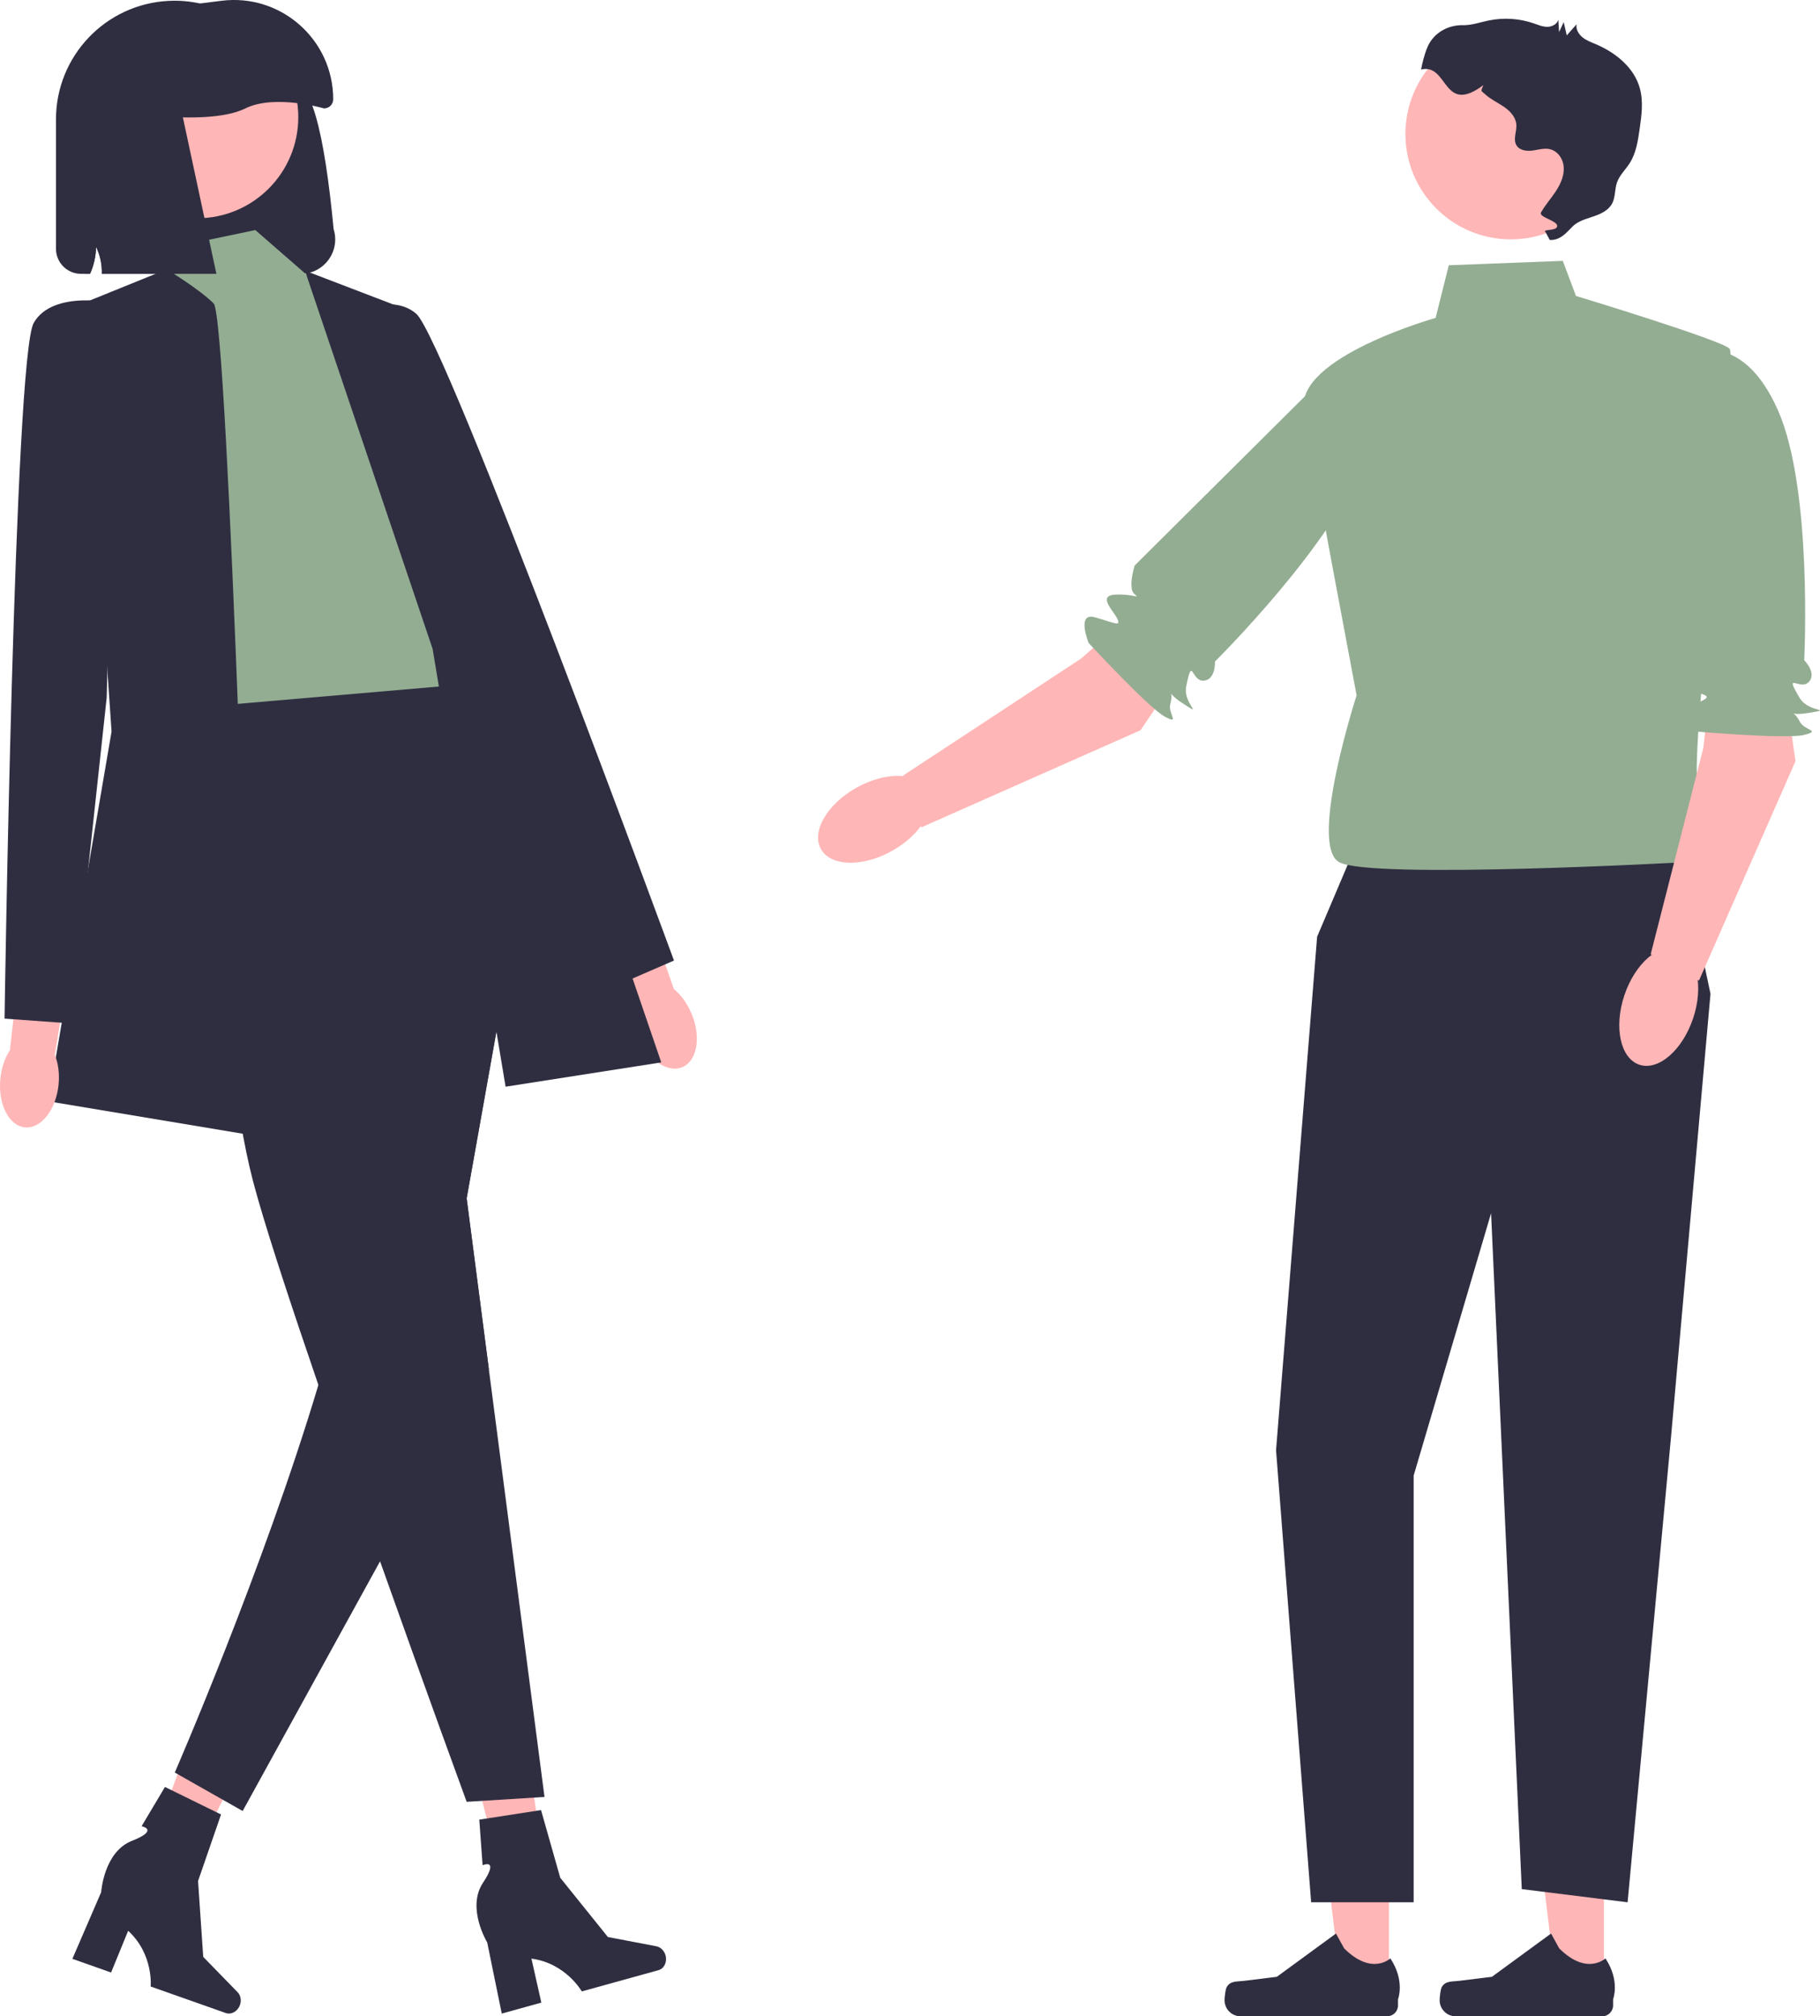 <svg viewBox="0 0 356.34 394.74" xmlns="http://www.w3.org/2000/svg"><path d="m314.03 389.19h-9.26s-4.4-35.72-4.4-35.72h13.67s0 35.72 0 35.72z" fill="#ffb6b6"/><path d="m282.31 388.98c-.29.49-.44 2.05-.44 2.62 0 1.74 1.41 3.14 3.14 3.14h28.68c1.18 0 2.14-.96 2.14-2.14v-1.19s1.42-3.59-1.5-8.01c0 0-3.63 3.46-9.05-1.96l-1.6-2.9-11.58 8.47-6.42.79c-1.4.17-2.65-.03-3.37 1.19z" fill="#2f2e41"/><path d="m271.93 389.19h-9.26s-4.4-35.72-4.4-35.72h13.67s0 35.72 0 35.72z" fill="#ffb6b6"/><path d="m240.2 388.98c-.29.49-.44 2.05-.44 2.62 0 1.74 1.41 3.14 3.14 3.14h28.68c1.18 0 2.14-.96 2.14-2.14v-1.19s1.42-3.59-1.5-8.01c0 0-3.63 3.46-9.05-1.96l-1.6-2.9-11.58 8.47-6.42.79c-1.4.17-2.65-.03-3.37 1.19z" fill="#2f2e41"/><path d="m328.89 166.2-64.44 1.72-6.57 15.47-8.04 100.53 6.87 88.5h20.07v-83.53l15.16-51.37 6.01 132.32 20.72 2.58 8.5-91.08 7.73-86.78-6.01-28.35z" fill="#2f2e41"/><path d="m306 51.07-22.34.86-2.58 10.31s-27.49 7.73-25.78 18.04 10.31 55.85 10.31 55.85-9.45 29.21-3.44 32.65 67.99 0 67.99 0 5.04-12.89 2.46-14.61 7.73-84.2 6.01-85.92-30.07-10.31-30.07-10.31l-2.58-6.87z" fill="#93ad92"/><path d="m349.82 136.99 1.72 12.03-18.9 42.96-9.45-5.16 10.31-40.38 1.72-15.47 14.61 6.01z" fill="#ffb6b6"/><path d="m331.77 69.11s9.45-4.3 16.32 11.17 5.16 48.97 5.16 48.97 2.58 2.58.86 4.3-4.98-2.33-1.72 3.14c1.72 2.88 6.87 2.02 1.72 2.88s-3.35-1.54-1.72 1.72c.86 1.72 4.3 1.72.86 2.58s-20.73-.62-20.73-.62-5.91-2.82-2.47-4.54 5.16-2.06 3.44-2.75-6.01-.69-3.44-3.27 4.3-2.58 2.58-2.58-3.65-4.14-3.65-4.14z" fill="#93ad92"/><ellipse cx="324.82" cy="196.93" fill="#ffb6b6" rx="11.96" ry="7.1" transform="matrix(.317 -.948 .948 .317 35.11 442.61)"/><path d="m230.12 132.92-6.83 10.05-42.91 19.01-3.51-10.18 34.83-22.89 11.69-10.27 6.74 14.29z" fill="#ffb6b6"/><path d="m262.53 70.6s9.88 3.19 4.54 19.25-29.19 39.66-29.19 39.66.17 3.64-2.26 3.75-2.12-5.08-3.38 1.16c-.67 3.28 3.72 6.12-.67 3.28s-1.44-3.4-2.43.11c-.52 1.85 2.02 4.16-1.1 2.48s-14.9-14.42-14.9-14.42-2.46-6.06 1.23-5.02 5.2 1.95 4.39.29-3.98-4.56-.34-4.73 4.91.99 3.64-.17.09-5.52.09-5.52l40.38-40.14z" fill="#93ad92"/><ellipse cx="171.26" cy="160.37" fill="#ffb6b6" rx="11.96" ry="7.1" transform="matrix(.873 -.487 .487 .873 -56.44 103.8)"/><circle cx="295.8" cy="26.23" fill="#ffb6b6" r="20.63"/><path d="m279.32 9.64c1.05-2.98 3.96-4.78 7.12-4.71h.4c1.59-.07 3.12-.61 4.67-.93 2.91-.59 5.97-.39 8.77.57.87.3 1.74.68 2.67.68.92 0 1.93-.51 2.15-1.4.05.81.11 1.62.16 2.43.3-.65.6-1.31.9-1.96l.6 2.61 1.92-2.18c-.17.96.39 1.93 1.15 2.55s1.7.96 2.6 1.34c3.88 1.65 7.53 4.58 8.64 8.65.71 2.57.34 5.3-.04 7.94-.33 2.33-.69 4.75-1.96 6.73-.81 1.27-1.98 2.34-2.48 3.77-.46 1.33-.29 2.85-.94 4.1-.66 1.25-2.02 1.96-3.35 2.43-1.33.48-2.75.81-3.89 1.64-1.15.83-2.48 3.21-4.98 3.08l-.81-1.52c-.83-.68 2.24-.14 2.27-1.21s-3.69-1.73-3.17-2.66c.81-1.43 1.91-2.67 2.82-4.03 1.07-1.6 1.91-3.46 1.54-5.41-.14-.76-.5-1.47-1.04-2.02-1.56-1.59-3.29-.89-4.98-.66-1.16.16-2.55-.02-3.15-1.03-.71-1.18.08-2.67-.02-4.04-.1-1.45-1.2-2.64-2.4-3.47s-2.55-1.43-3.63-2.41-.91-.47-.44-1.85c-8 6-6.82-4.36-12.19-3.06.26-1.34.61-2.67 1.07-3.96z" fill="#2f2e41"/><path d="m99.98 374.23 7.62-1.92-5.2-35.17-11.24 2.83 8.83 34.25z" fill="#ffb6b6"/><path d="m130.31 382.83c.35 1.28-.27 2.57-1.38 2.88l-15.02 4.16s-3.12-5.53-9.86-6.42l1.94 8.61-7.75 2.15-2.85-13.93s-4.1-6.74-.83-11.67-.07-3.44-.07-3.44l-.65-8.93 12.09-1.87 3.76 13.25 9.33 11.6 9.48 1.81c.84.16 1.55.86 1.81 1.79z" fill="#2f2e41"/><path d="m27.02 368.12 7.34 2.79 15.87-31.81-10.84-4.11-12.37 33.14z" fill="#ffb6b6"/><path d="m46.98 392.53c-.44 1.25-1.69 1.95-2.78 1.57l-14.7-5.19s.6-6.32-4.41-10.91l-3.34 8.17-7.58-2.68 5.64-13.05s.5-7.87 6-10.04 1.91-2.87 1.91-2.87l4.58-7.69 10.98 5.39-4.5 13.02 1.01 14.86 6.73 6.91c.6.61.78 1.6.46 2.5z" fill="#2f2e41"/><path d="m58.91 53.61h-38.97c.06-1.83-.33-3.66-1.13-5.3-.02 1.82-.43 3.64-1.18 5.3h-1.77c-2.7 0-4.9-2.2-4.9-4.9v-25.32c-.01-12.41 9.73-22.63 22.11-23.22.37-.02.73-.03 1.1-.03 10.09 0 19.1 6.54 22.16 16.24 4.5-2.08 7.2 9.72 8.99 28.47 1.36 4.34-1.88 8.76-6.42 8.76z" fill="#2f2e41"/><path d="m135.38 198.4c1.93 4.58 1.14 9.29-1.78 10.52s-6.84-1.49-8.78-6.07c-.85-2-1.17-4.03-1.02-5.79l-7.94-19.51 9.23-3.53 6.85 19.61c1.36 1.12 2.59 2.76 3.43 4.77z" fill="#ffb6b6"/><path d="m49.99 45.04-18.63 3.9 2.86 8.57-5.71 65.56 9.52 21.11 58.1-4.76-14.29-28.57s5.71-23.81-1.9-28.57-20-28.57-20-28.57l-9.94-8.66z" fill="#93ad92"/><g fill="#2f2e41"><path d="m32.63 52.73-16.5 6.69 5.71 83.81-12.38 72.38 40 6.67s-4.76-160-7.62-162.86-9.21-6.69-9.21-6.69z"/><path d="m64.95 63.18s10.74-6.79 16.54-1.76 50.47 126.63 50.47 126.63l-12.05 5.23-27.63-57.93z"/><path d="m95.71 268.06 10.9 83.74-15.24.95s-7.92-21.62-16.96-47.09c-1.92-5.4-3.9-10.97-5.85-16.55-2.11-6.06-4.22-12.11-6.22-17.96-4.94-14.42-9.28-27.54-11.75-36.12-.43-1.5-.81-2.87-1.12-4.07-6.67-25.6-10.48-92.51-10.48-92.51l55.24-4.76.59.73 11.79 14.73-.55 3.11-14.69 82.37 4.34 33.4z"/><path d="m91.37 234.66 4.34 33.4-19.53 34.39-1.77 3.22-26.9 48.88-13.29-7.53s17.29-39.72 28.11-75.86c1.2-3.97 2.31-7.9 3.31-11.73 2.94-11.21-1.88-31.67 0-37.31 6.37-19.03 27.13-57.1 36.77-74.34l3.62 4.51-14.69 82.37z"/><path d="m59.7 52.98 19.29 7.39 50.48 147.62-30.48 4.76-14.29-85.72-25-74.06z"/></g><path d="m11.47 212.32c-.49 4.95-3.44 8.7-6.59 8.39s-5.3-4.57-4.81-9.52c.21-2.17.9-4.1 1.87-5.57l2.34-20.93 9.8 1.31-3.35 20.5c.66 1.63.95 3.66.74 5.83z" fill="#ffb6b6"/><path d="m22.79 59.41s-12.38-2.86-16.19 3.81c-3.81 6.67-5.71 136.2-5.71 136.2l13.1.95 6.9-63.81 1.9-77.14z" fill="#2f2e41"/><circle cx="38.6" cy="22.93" fill="#ffb6b6" r="19.8"/><path d="m63.45 21.23s-9.64-2.86-15.42 0c-8.02 3.97-28.51 0-28.51 0v-8.95c0-5.22 3.89-9.63 9.08-10.28l14.78-1.85c11.61-1.45 21.86 7.6 21.86 19.29 0 .99-.8 1.78-1.78 1.78z" fill="#2f2e41"/><path d="m42.37 53.61h-22.44c.06-1.83-.33-3.66-1.13-5.3-.02 1.82-.43 3.64-1.18 5.3h-.96v-40h17.14z" fill="#2f2e41"/></svg>